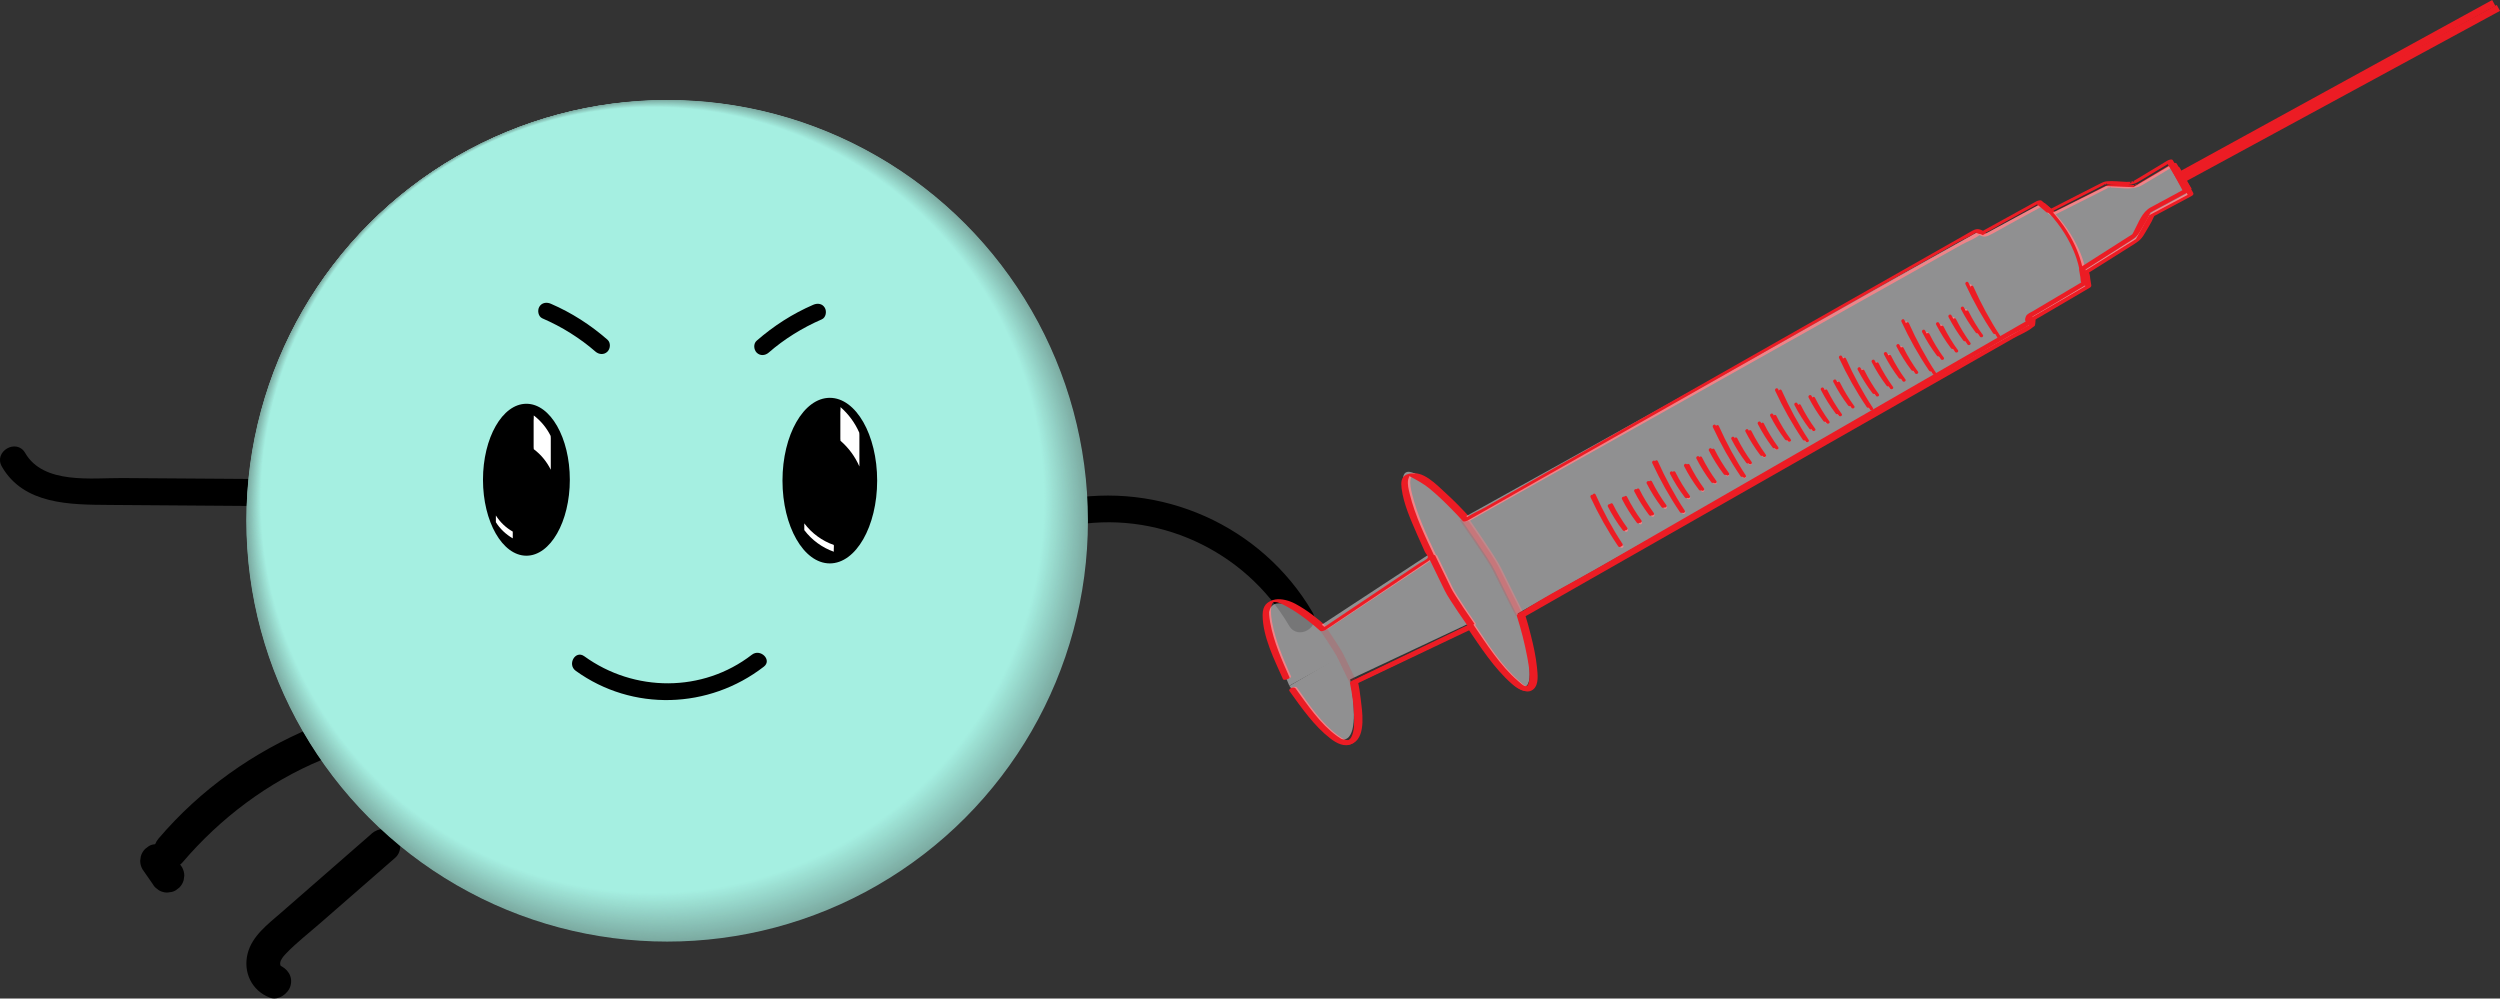 <?xml version="1.0" encoding="UTF-8"?>
<svg id="Layer_2" data-name="Layer 2" xmlns="http://www.w3.org/2000/svg" viewBox="0 0 370.2 147.86">
  <rect x="0" y="0" width="370.2" height="147.86" fill="#333333" stroke="none"/>
  <defs>
    <style>
      .cls-1 {
        fill: #ec1c24;
      }

      .cls-2 {
        fill: #fff;
      }

      .cls-3, .cls-4 {
        fill: #f1f1f2;
      }

      .cls-5 {
        fill: #90cdc2;
      }

      .cls-6 {
        fill: #90ccc0;
      }

      .cls-7 {
        fill: #7fb1a7;
      }

      .cls-8 {
        fill: #80b2a8;
      }

      .cls-9 {
        fill: #7eb0a6;
      }

      .cls-10 {
        fill: #7eafa5;
      }

      .cls-11 {
        fill: #95d5c9;
      }

      .cls-12 {
        fill: #98dacd;
      }

      .cls-13 {
        fill: #7dada4;
      }

      .cls-14 {
        fill: #97d8cc;
      }

      .cls-15 {
        fill: #97d7cb;
      }

      .cls-16 {
        fill: #96d6ca;
      }

      .cls-17 {
        fill: #7caca3;
      }

      .cls-18 {
        fill: #7caba2;
      }

      .cls-19 {
        fill: #8ac3b8;
      }

      .cls-20 {
        fill: #91cec3;
      }

      .cls-21 {
        fill: #9ee4d7;
      }

      .cls-22 {
        fill: #9fe5d8;
      }

      .cls-23 {
        fill: #9fe6d9;
      }

      .cls-24 {
        fill: #a0e7da;
      }

      .cls-25 {
        fill: #9de3d5;
      }

      .cls-26 {
        fill: #83b8ae;
      }

      .cls-27 {
        fill: #84b9af;
      }

      .cls-28 {
        fill: #89c1b6;
      }

      .cls-29 {
        fill: #89c2b7;
      }

      .cls-30 {
        fill: #9ce0d3;
      }

      .cls-31 {
        fill: #9de1d4;
      }

      .cls-32 {
        fill: #9bdfd2;
      }

      .cls-33 {
        fill: #9bded1;
      }

      .cls-34 {
        fill: #8ecabe;
      }

      .cls-35 {
        fill: #8ec9bd;
      }

      .cls-36 {
        fill: #8fcbbf;
      }

      .cls-37 {
        fill: #8cc6bb;
      }

      .cls-38 {
        fill: #8cc5ba;
      }

      .cls-39 {
        fill: #8dc7bc;
      }

      .cls-40 {
        fill: #8bc4b9;
      }

      .cls-41 {
        fill: #92d0c5;
      }

      .cls-42 {
        fill: #92cfc4;
      }

      .cls-43 {
        fill: #a3ecde;
      }

      .cls-44 {
        fill: #a5efe1;
      }

      .cls-45 {
        fill: #a4eddf;
      }

      .cls-46 {
        fill: #a4eee0;
      }

      .cls-47 {
        fill: #a2eadd;
      }

      .cls-48 {
        fill: #a2e9dc;
      }

      .cls-49 {
        fill: #93d2c6;
      }

      .cls-50 {
        fill: #81b3a9;
      }

      .cls-51 {
        fill: #81b4aa;
      }

      .cls-52 {
        fill: #9addd0;
      }

      .cls-53 {
        fill: #94d3c7;
      }

      .cls-54 {
        fill: #a1e8db;
      }

      .cls-55 {
        fill: #94d4c8;
      }

      .cls-56 {
        fill: #86bcb2;
      }

      .cls-57 {
        fill: #99dccf;
      }

      .cls-58 {
        fill: #99dbce;
      }

      .cls-59 {
        fill: #88bfb5;
      }

      .cls-60 {
        fill: #87beb4;
      }

      .cls-61 {
        fill: #87bdb3;
      }

      .cls-62 {
        fill: #85bab0;
      }

      .cls-63 {
        fill: #85bbb1;
      }

      .cls-64 {
        fill: #83b6ad;
      }

      .cls-65 {
        fill: #82b5ab;
      }

      .cls-66 {
        fill: #7baaa1;
      }

      .cls-67, .cls-68, .cls-69, .cls-70 {
        fill: none;
        stroke: #ec1c24;
        stroke-miterlimit: 10;
      }

      .cls-68, .cls-71, .cls-4 {
        opacity: .49;
      }

      .cls-69 {
        opacity: .17;
      }

      .cls-70 {
        stroke-width: .5px;
      }
    </style>
  </defs>
  <g id="Layer_12" data-name="Layer 12">
    <path d="M158.29,77.91c12.84-2.53,26.01,3.51,32.61,14.76,1.3,2.22,4.76,.21,3.45-2.02-7.55-12.87-22.52-19.48-37.13-16.6-2.52,.5-1.46,4.35,1.06,3.86h0Z"/>
    <path d="M.28,69.1c3.25,5.64,10.14,5.63,15.86,5.67,6.82,.05,13.64,.1,20.46,.15,2.57,.02,2.58-3.98,0-4-6.16-.04-12.33-.09-18.49-.13-4.51-.03-11.68,.97-14.38-3.71-1.28-2.23-4.74-.22-3.45,2.02H.28Z"/>
    <g>
      <path d="M46.31,107.69c-8.78,3.65-16.65,9.22-22.83,16.48-.87,1.03-1.01,2.53,0,3.54,.9,.9,2.66,1.03,3.54,0,5.59-6.56,12.65-11.88,20.62-15.19,1.25-.52,2.14-1.66,1.75-3.08-.32-1.18-1.82-2.27-3.08-1.75h0Z"/>
      <path d="M21.1,128.73l1.53,2.2c.16,.29,.37,.53,.64,.7,.24,.22,.52,.37,.85,.45,.33,.1,.66,.12,1,.04,.33-.02,.64-.11,.93-.3l.51-.39c.31-.31,.52-.68,.64-1.1l.09-.66c0-.45-.12-.87-.34-1.26l-1.53-2.2c-.16-.29-.37-.53-.64-.7-.24-.22-.52-.37-.85-.45-.33-.1-.66-.12-1-.04-.33,.02-.64,.11-.93,.3l-.51,.39c-.31,.31-.52,.68-.64,1.1l-.09,.66c0,.45,.12,.87,.34,1.26h0Z"/>
    </g>
    <path d="M55,123.48c-4.47,3.9-8.93,7.79-13.4,11.69-1.93,1.68-4.27,3.42-4.93,6.03-.7,2.77,.61,5.5,3.27,6.52,1.26,.49,2.74-.54,3.08-1.75,.39-1.41-.48-2.59-1.75-3.08,.15,.06,.23,.16,.34,.23,.19,.12-.14-.24-.05-.05,.1,.24-.09-.33-.1-.4,.05,.29,0,.06,.03-.08,.17-.75-.13,.22,.04-.19s-.3,.49,.17-.37c.18-.32,.39-.56,.67-.85,1.58-1.64,3.44-3.07,5.15-4.57,3.67-3.2,7.35-6.41,11.02-9.61,1.02-.89,.91-2.63,0-3.54-1.01-1.01-2.52-.89-3.54,0h0Z"/>
    <g>
      <circle class="cls-66" cx="98.79" cy="77.12" r="62.31"/>
      <circle class="cls-18" cx="98.75" cy="77.07" r="62.24"/>
      <ellipse class="cls-17" cx="98.72" cy="77.02" rx="62.16" ry="62.17"/>
      <ellipse class="cls-13" cx="98.68" cy="76.97" rx="62.09" ry="62.1"/>
      <ellipse class="cls-10" cx="98.65" cy="76.92" rx="62.02" ry="62.04"/>
      <ellipse class="cls-9" cx="98.61" cy="76.87" rx="61.95" ry="61.97"/>
      <ellipse class="cls-7" cx="98.58" cy="76.82" rx="61.88" ry="61.9"/>
      <ellipse class="cls-8" cx="98.54" cy="76.77" rx="61.81" ry="61.83"/>
      <ellipse class="cls-50" cx="98.51" cy="76.72" rx="61.74" ry="61.77"/>
      <ellipse class="cls-51" cx="98.47" cy="76.67" rx="61.67" ry="61.7"/>
      <ellipse class="cls-65" cx="98.44" cy="76.62" rx="61.6" ry="61.63"/>
      <ellipse class="cls-64" cx="98.4" cy="76.57" rx="61.53" ry="61.56"/>
      <ellipse class="cls-26" cx="98.37" cy="76.52" rx="61.46" ry="61.49"/>
      <ellipse class="cls-27" cx="98.33" cy="76.47" rx="61.39" ry="61.43"/>
      <ellipse class="cls-62" cx="98.29" cy="76.42" rx="61.32" ry="61.36"/>
      <ellipse class="cls-63" cx="98.26" cy="76.37" rx="61.25" ry="61.29"/>
      <ellipse class="cls-56" cx="98.22" cy="76.32" rx="61.18" ry="61.22"/>
      <ellipse class="cls-61" cx="98.19" cy="76.27" rx="61.11" ry="61.16"/>
      <ellipse class="cls-60" cx="98.15" cy="76.22" rx="61.03" ry="61.09"/>
      <ellipse class="cls-59" cx="98.12" cy="76.17" rx="60.96" ry="61.02"/>
      <ellipse class="cls-28" cx="98.08" cy="76.12" rx="60.89" ry="60.95"/>
      <ellipse class="cls-29" cx="98.05" cy="76.07" rx="60.82" ry="60.89"/>
      <ellipse class="cls-19" cx="98.01" cy="76.02" rx="60.75" ry="60.82"/>
      <ellipse class="cls-40" cx="97.98" cy="75.97" rx="60.68" ry="60.75"/>
      <ellipse class="cls-38" cx="97.94" cy="75.92" rx="60.61" ry="60.68"/>
      <ellipse class="cls-37" cx="97.91" cy="75.87" rx="60.54" ry="60.62"/>
      <ellipse class="cls-39" cx="97.87" cy="75.82" rx="60.47" ry="60.55"/>
      <ellipse class="cls-35" cx="97.84" cy="75.77" rx="60.4" ry="60.48"/>
      <ellipse class="cls-34" cx="97.8" cy="75.72" rx="60.33" ry="60.41"/>
      <ellipse class="cls-36" cx="97.77" cy="75.67" rx="60.26" ry="60.35"/>
      <ellipse class="cls-6" cx="97.73" cy="75.62" rx="60.19" ry="60.28"/>
      <ellipse class="cls-5" cx="97.69" cy="75.57" rx="60.12" ry="60.21"/>
      <ellipse class="cls-20" cx="97.66" cy="75.52" rx="60.05" ry="60.14"/>
      <ellipse class="cls-42" cx="97.62" cy="75.47" rx="59.98" ry="60.08"/>
      <ellipse class="cls-41" cx="97.59" cy="75.42" rx="59.9" ry="60.01"/>
      <ellipse class="cls-49" cx="97.55" cy="75.37" rx="59.83" ry="59.94"/>
      <ellipse class="cls-53" cx="97.52" cy="75.32" rx="59.76" ry="59.87"/>
      <ellipse class="cls-55" cx="97.48" cy="75.27" rx="59.69" ry="59.8"/>
      <ellipse class="cls-11" cx="97.45" cy="75.22" rx="59.62" ry="59.74"/>
      <ellipse class="cls-16" cx="97.41" cy="75.17" rx="59.55" ry="59.67"/>
      <ellipse class="cls-15" cx="97.38" cy="75.12" rx="59.48" ry="59.6"/>
      <ellipse class="cls-14" cx="97.34" cy="75.07" rx="59.41" ry="59.53"/>
      <ellipse class="cls-12" cx="97.31" cy="75.02" rx="59.34" ry="59.47"/>
      <ellipse class="cls-58" cx="97.27" cy="74.97" rx="59.27" ry="59.4"/>
      <ellipse class="cls-57" cx="97.24" cy="74.92" rx="59.2" ry="59.33"/>
      <ellipse class="cls-52" cx="97.2" cy="74.87" rx="59.13" ry="59.26"/>
      <ellipse class="cls-33" cx="97.17" cy="74.82" rx="59.06" ry="59.2"/>
      <ellipse class="cls-32" cx="97.13" cy="74.77" rx="58.99" ry="59.13"/>
      <ellipse class="cls-30" cx="97.09" cy="74.72" rx="58.92" ry="59.06"/>
      <ellipse class="cls-31" cx="97.06" cy="74.67" rx="58.85" ry="58.99"/>
      <ellipse class="cls-25" cx="97.02" cy="74.62" rx="58.77" ry="58.93"/>
      <ellipse class="cls-21" cx="96.99" cy="74.57" rx="58.7" ry="58.86"/>
      <ellipse class="cls-22" cx="96.95" cy="74.52" rx="58.63" ry="58.79"/>
      <ellipse class="cls-23" cx="96.92" cy="74.47" rx="58.56" ry="58.72"/>
      <ellipse class="cls-24" cx="96.88" cy="74.42" rx="58.49" ry="58.66"/>
      <ellipse class="cls-54" cx="96.85" cy="74.37" rx="58.42" ry="58.59"/>
      <ellipse class="cls-48" cx="96.81" cy="74.32" rx="58.35" ry="58.52"/>
      <ellipse class="cls-47" cx="96.78" cy="74.27" rx="58.28" ry="58.45"/>
      <ellipse class="cls-43" cx="96.74" cy="74.22" rx="58.21" ry="58.38"/>
      <ellipse class="cls-45" cx="96.71" cy="74.17" rx="58.14" ry="58.32"/>
      <ellipse class="cls-46" cx="96.67" cy="74.12" rx="58.07" ry="58.25"/>
      <ellipse class="cls-44" cx="96.64" cy="74.07" rx="58" ry="58.18"/>
    </g>
    <g>
      <path d="M77.95,81.78c-3.27,0-5.93-4.82-5.93-10.75s2.66-10.75,5.93-10.75,5.93,4.82,5.93,10.75-2.66,10.75-5.93,10.75Z"/>
      <path d="M77.95,60.79c2.94,0,5.43,4.69,5.43,10.25s-2.49,10.25-5.43,10.25-5.43-4.69-5.43-10.25,2.49-10.25,5.43-10.25m0-1c-3.55,0-6.43,5.04-6.43,11.25s2.88,11.25,6.43,11.25,6.43-5.04,6.43-11.25-2.88-11.25-6.43-11.25h0Z"/>
    </g>
    <g>
      <ellipse cx="122.88" cy="71.17" rx="6.51" ry="11.76"/>
      <path d="M122.88,59.91c3.26,0,6.01,5.16,6.01,11.26s-2.75,11.26-6.01,11.26-6.01-5.16-6.01-11.26,2.75-11.26,6.01-11.26m0-1c-3.87,0-7.01,5.49-7.01,12.26s3.14,12.26,7.01,12.26,7.01-5.49,7.01-12.26-3.14-12.26-7.01-12.26h0Z"/>
    </g>
    <path class="cls-2" d="M79.06,66.53c1.06,.8,1.91,1.84,2.5,3.03,0-.07,.01-.14,0-.22,0-.17,0-.34,0-.52,0-.59,0-1.18,0-1.77s0-1.18,0-1.77v-.39c0-.11,0-.23-.02-.34-.59-1.19-1.45-2.23-2.5-3.03,.02,.02-.02,.82-.02,.73,0,.59,0,1.18,0,1.77s0,1.18,0,1.77v.39c0,.11,0,.23,.02,.34h0Z"/>
    <path class="cls-2" d="M124.48,65.29c1.2,1.04,2.15,2.34,2.78,3.79,0-.07,.01-.14,0-.22,0-.17,0-.34,0-.52,0-.59,0-1.18,0-1.77s0-1.18,0-1.77v-.39c0-.11,0-.23-.02-.34-.63-1.45-1.59-2.75-2.78-3.79,.03,.02-.02,.81-.02,.73,0,.59,0,1.18,0,1.77s0,1.18,0,1.77v.39c0,.11,0,.23,.02,.34h0Z"/>
    <path class="cls-2" d="M73.43,77.33c.62,.99,1.49,1.81,2.5,2.39,0,0,0-.17,0-.15,0-.12,0-.24,0-.35s0-.24,0-.35c0-.02,0-.14,0-.15-1.02-.58-1.88-1.4-2.5-2.39,0,.01,0,.15,0,.15,0,.12,0,.24,0,.35s0,.24,0,.35c0,.03-.01,.12,0,.15h0Z"/>
    <path class="cls-2" d="M119.1,78.5c1.11,1.47,2.64,2.59,4.37,3.2-.02,0,0-.46,0-.5,0-.05,.03-.49,0-.5-1.74-.61-3.26-1.73-4.37-3.2,0,.01,0,.15,0,.15,0,.12,0,.24,0,.35s0,.24,0,.35c0,.03-.01,.12,0,.15h0Z"/>
    <path d="M85.25,99.33c8.4,6.07,19.73,5.68,27.86-.61,1.27-.98-.51-2.74-1.77-1.77-7.29,5.64-17.43,5.58-24.83,.22-1.31-.94-2.55,1.22-1.26,2.16h0Z"/>
    <path d="M80.31,47.14c1.45,.63,2.86,1.36,4.2,2.21s2.5,1.7,3.67,2.72c.51,.44,1.27,.5,1.77,0,.45-.45,.51-1.32,0-1.77-2.51-2.19-5.32-4-8.38-5.32-.62-.27-1.34-.18-1.71,.45-.31,.53-.17,1.44,.45,1.71h0Z"/>
    <path d="M120.43,45.13c-3.06,1.32-5.87,3.13-8.38,5.32-.51,.44-.45,1.31,0,1.77,.51,.51,1.26,.44,1.77,0,2.29-2,4.99-3.68,7.87-4.93,.62-.27,.76-1.18,.45-1.71-.37-.64-1.09-.72-1.71-.45h0Z"/>
    <g>
      <g>
        <path class="cls-1" d="M296.03,49.49c-1.55-2.31-2.9-4.74-4.05-7.27-.13-.29-.56-.04-.43,.25,1.15,2.53,2.5,4.96,4.05,7.27,.18,.27,.61,.02,.43-.25h0Z"/>
        <path class="cls-1" d="M286.52,54.98c-1.55-2.31-2.9-4.74-4.05-7.27-.13-.29-.56-.04-.43,.25,1.15,2.53,2.5,4.96,4.05,7.27,.18,.27,.61,.02,.43-.25h0Z"/>
        <path class="cls-1" d="M277.26,60.32c-1.55-2.31-2.9-4.74-4.05-7.27-.13-.29-.56-.04-.43,.25,1.15,2.53,2.5,4.96,4.05,7.27,.18,.27,.61,.02,.43-.25h0Z"/>
        <path class="cls-1" d="M267.78,65.12c-1.55-2.31-2.9-4.74-4.05-7.27-.13-.29-.56-.04-.43,.25,1.15,2.53,2.5,4.96,4.05,7.27,.18,.27,.61,.02,.43-.25h0Z"/>
        <path class="cls-1" d="M258.52,70.46c-1.55-2.31-2.9-4.74-4.05-7.27-.13-.29-.56-.04-.43,.25,1.15,2.53,2.5,4.96,4.05,7.27,.18,.27,.61,.02,.43-.25h0Z"/>
        <path class="cls-1" d="M249.53,75.75c-1.55-2.31-2.9-4.74-4.05-7.27-.13-.29-.56-.04-.43,.25,1.15,2.53,2.5,4.96,4.05,7.27,.18,.27,.61,.02,.43-.25h0Z"/>
        <path class="cls-1" d="M240.36,80.77c-1.55-2.31-2.9-4.74-4.05-7.27-.13-.29-.56-.04-.43,.25,1.15,2.53,2.5,4.96,4.05,7.27,.18,.27,.61,.02,.43-.25h0Z"/>
        <path class="cls-1" d="M293.45,49.37c-.82-1.1-1.54-2.26-2.16-3.48-.15-.29-.58-.03-.43,.25,.62,1.22,1.34,2.38,2.16,3.48,.08,.11,.22,.16,.34,.09,.11-.06,.17-.23,.09-.34h0Z"/>
        <path class="cls-1" d="M291.6,50.54c-.82-1.1-1.54-2.26-2.16-3.48-.15-.29-.58-.03-.43,.25,.62,1.22,1.34,2.38,2.16,3.48,.08,.11,.22,.16,.34,.09,.11-.06,.17-.23,.09-.34h0Z"/>
        <path class="cls-1" d="M289.77,51.66c-.82-1.1-1.54-2.26-2.16-3.48-.15-.29-.58-.03-.43,.25,.62,1.22,1.34,2.38,2.16,3.48,.08,.11,.22,.16,.34,.09,.11-.06,.17-.23,.09-.34h0Z"/>
        <path class="cls-1" d="M287.68,52.76c-.82-1.1-1.54-2.26-2.16-3.48-.15-.29-.58-.03-.43,.25,.62,1.22,1.34,2.38,2.16,3.48,.08,.11,.22,.16,.34,.09,.11-.06,.17-.23,.09-.34h0Z"/>
        <path class="cls-1" d="M283.88,54.87c-.82-1.1-1.54-2.26-2.16-3.48-.15-.29-.58-.03-.43,.25,.62,1.22,1.34,2.38,2.16,3.48,.08,.11,.22,.16,.34,.09,.11-.06,.17-.23,.09-.34h0Z"/>
        <path class="cls-1" d="M282.03,56.05c-.82-1.1-1.54-2.26-2.16-3.48-.15-.29-.58-.03-.43,.25,.62,1.22,1.34,2.38,2.16,3.48,.08,.11,.22,.16,.34,.09,.11-.06,.17-.23,.09-.34h0Z"/>
        <path class="cls-1" d="M280.2,57.17c-.82-1.1-1.54-2.26-2.16-3.48-.15-.29-.58-.03-.43,.25,.62,1.22,1.34,2.38,2.16,3.48,.08,.11,.22,.16,.34,.09,.11-.06,.17-.23,.09-.34h0Z"/>
        <path class="cls-1" d="M278.11,58.27c-.82-1.1-1.54-2.26-2.16-3.48-.15-.29-.58-.03-.43,.25,.62,1.22,1.34,2.38,2.16,3.48,.08,.11,.22,.16,.34,.09,.11-.06,.17-.23,.09-.34h0Z"/>
        <path class="cls-1" d="M274.5,60.07c-.82-1.1-1.54-2.26-2.16-3.48-.15-.29-.58-.03-.43,.25,.62,1.22,1.34,2.38,2.16,3.48,.08,.11,.22,.16,.34,.09,.11-.06,.17-.23,.09-.34h0Z"/>
        <path class="cls-1" d="M272.65,61.25c-.82-1.1-1.54-2.26-2.16-3.48-.15-.29-.58-.03-.43,.25,.62,1.22,1.34,2.38,2.16,3.48,.08,.11,.22,.16,.34,.09,.11-.06,.17-.23,.09-.34h0Z"/>
        <path class="cls-1" d="M270.82,62.37c-.82-1.1-1.54-2.26-2.16-3.48-.15-.29-.58-.03-.43,.25,.62,1.22,1.34,2.38,2.16,3.48,.08,.11,.22,.16,.34,.09,.11-.06,.17-.23,.09-.34h0Z"/>
        <path class="cls-1" d="M268.73,63.47c-.82-1.1-1.54-2.26-2.16-3.48-.15-.29-.58-.03-.43,.25,.62,1.22,1.34,2.38,2.16,3.48,.08,.11,.22,.16,.34,.09,.11-.06,.17-.23,.09-.34h0Z"/>
        <path class="cls-1" d="M265.13,65.08c-.82-1.1-1.54-2.26-2.16-3.48-.15-.29-.58-.03-.43,.25,.62,1.22,1.34,2.38,2.16,3.48,.08,.11,.22,.16,.34,.09,.11-.06,.17-.23,.09-.34h0Z"/>
        <path class="cls-1" d="M263.29,66.25c-.82-1.1-1.54-2.26-2.16-3.48-.15-.29-.58-.03-.43,.25,.62,1.22,1.34,2.38,2.16,3.48,.08,.11,.22,.16,.34,.09,.11-.06,.17-.23,.09-.34h0Z"/>
        <path class="cls-1" d="M261.46,67.37c-.82-1.1-1.54-2.26-2.16-3.48-.15-.29-.58-.03-.43,.25,.62,1.22,1.34,2.38,2.16,3.48,.08,.11,.22,.16,.34,.09,.11-.06,.17-.23,.09-.34h0Z"/>
        <path class="cls-1" d="M259.37,68.48c-.82-1.1-1.54-2.26-2.16-3.48-.15-.29-.58-.03-.43,.25,.62,1.22,1.34,2.38,2.16,3.48,.08,.11,.22,.16,.34,.09,.11-.06,.17-.23,.09-.34h0Z"/>
        <path class="cls-1" d="M256.02,70.17c-.82-1.1-1.54-2.26-2.16-3.48-.15-.29-.58-.03-.43,.25,.62,1.22,1.34,2.38,2.16,3.48,.08,.11,.22,.16,.34,.09,.11-.06,.17-.23,.09-.34h0Z"/>
        <path class="cls-1" d="M254.18,71.34c-.82-1.1-1.54-2.26-2.16-3.48-.15-.29-.58-.03-.43,.25,.62,1.22,1.34,2.38,2.16,3.48,.08,.11,.22,.16,.34,.09,.11-.06,.17-.23,.09-.34h0Z"/>
        <path class="cls-1" d="M252.35,72.46c-.82-1.1-1.54-2.26-2.16-3.48-.15-.29-.58-.03-.43,.25,.62,1.22,1.34,2.38,2.16,3.48,.08,.11,.22,.16,.34,.09,.11-.06,.17-.23,.09-.34h0Z"/>
        <path class="cls-1" d="M250.26,73.56c-.82-1.1-1.54-2.26-2.16-3.48-.15-.29-.58-.03-.43,.25,.62,1.22,1.34,2.38,2.16,3.48,.08,.11,.22,.16,.34,.09,.11-.06,.17-.23,.09-.34h0Z"/>
        <path class="cls-1" d="M246.8,74.99c-.82-1.1-1.54-2.26-2.16-3.48-.15-.29-.58-.03-.43,.25,.62,1.22,1.34,2.38,2.16,3.48,.08,.11,.22,.16,.34,.09,.11-.06,.17-.23,.09-.34h0Z"/>
        <path class="cls-1" d="M244.95,76.16c-.82-1.1-1.54-2.26-2.16-3.48-.15-.29-.58-.03-.43,.25,.62,1.22,1.34,2.38,2.16,3.48,.08,.11,.22,.16,.34,.09,.11-.06,.17-.23,.09-.34h0Z"/>
        <path class="cls-1" d="M243.12,77.28c-.82-1.1-1.54-2.26-2.16-3.48-.15-.29-.58-.03-.43,.25,.62,1.22,1.34,2.38,2.16,3.48,.08,.11,.22,.16,.34,.09,.11-.06,.17-.23,.09-.34h0Z"/>
        <path class="cls-1" d="M241.03,78.38c-.82-1.1-1.54-2.26-2.16-3.48-.15-.29-.58-.03-.43,.25,.62,1.22,1.34,2.38,2.16,3.48,.08,.11,.22,.16,.34,.09,.11-.06,.17-.23,.09-.34h0Z"/>
        <g>
          <line class="cls-67" x1="323.33" y1="26.48" x2="369.96" y2="1.17"/>
          <path class="cls-1" d="M324.48,27.84l-2.16-3.62c-.14-.23-.7,.01-.85,.11-1.65,.98-3.29,1.97-4.94,2.95-.14,.08-.32,.16-.44,.26-.41,.35,.2-.61,.5-.09-.06-.1-1.06-.04-1.17-.04-.93-.03-1.9-.17-2.83-.1-.45,.03-.78,.22-1.18,.42l-2.89,1.46c-1.6,.8-3.19,1.61-4.79,2.41l.74-.09-1.62-1.38c-.16-.13-.59,.02-.74,.09-2.79,1.52-5.59,3.04-8.38,4.57l.74-.09c-.67-.33-1.04-.57-1.72-.25-.37,.17-.71,.4-1.07,.6l-4.96,2.79c-5.95,3.34-11.91,6.69-17.86,10.03-7.43,4.17-14.86,8.34-22.29,12.52-6.56,3.68-13.12,7.36-19.67,11.04l-6.56,3.68c-.93,.52-2.3,1-3.09,1.74-.04,.03-.1,.05-.14,.08l.74-.09c-1.22-1.37-2.51-2.68-3.86-3.91-1.21-1.1-3.43-3.47-5.3-2.7-.88,.36-.88,1.24-.78,2.07,.29,2.34,1.34,4.66,2.26,6.81,.36,.85,.74,1.69,1.12,2.53,.18,.4,.56,.68,.45,.93-.13,.29-1.01,.67-1.26,.84l-4.99,3.31c-3.22,2.14-6.45,4.28-9.67,6.41l.83-.15c-1.46-1.34-3.08-2.63-4.84-3.57s-4.55-1.27-4.56,1.5c-.02,3.23,1.71,6.66,2.97,9.54,.11,.24,1.05-.07,.97-.26-1.14-2.6-2.33-5.31-2.83-8.12-.12-.67-.42-2.7,.36-3.01s2.14,.64,2.73,.99c.98,.58,1.91,1.27,2.8,1.99,.51,.41,1.01,.83,1.49,1.27,.17,.16,.67-.04,.83-.15,5.35-3.55,10.7-7.09,16.05-10.64,.03-.02,.14-.1,.11-.15-1.38-2.97-2.85-6.03-3.63-9.23-.16-.66-.37-1.47-.23-2.16,.04-.17,.12-.31,.17-.47,.02-.08-.18-.14,.09,0,1.05,.59,2.02,1.08,2.97,1.87,1.11,.93,2.14,1.93,3.15,2.97,.58,.59,1.15,1.2,1.7,1.82,.13,.14,.62-.03,.74-.09,2.52-1.41,5.03-2.83,7.55-4.24,6.01-3.37,12.02-6.75,18.03-10.12,7.31-4.1,14.61-8.2,21.92-12.3,6.32-3.55,12.64-7.1,18.96-10.64l6.25-3.51c.89-.5,2.21-.96,2.96-1.66,.03-.03,.09-.05,.13-.07l-.74,.09c.69,.34,1.01,.58,1.73,.25,.91-.42,1.78-.97,2.66-1.45,1.86-1.01,3.72-2.03,5.58-3.04l-.74,.09,1.62,1.38c.16,.14,.59-.02,.74-.09,1.6-.8,3.19-1.61,4.79-2.41l2.89-1.46s.56-.23,.56-.28c-.02,.42-.92,.02-.31,.14,.19,.04,.41,.01,.6,.02,1.52,.06,3.04,.41,4.38-.39,1.67-1,3.33-1.99,5-2.99l-.85,.11,2.16,3.62c.15,.25,1.05-.11,.97-.26h0Z"/>
          <path class="cls-1" d="M321.89,25.24c.66,1.24,1.32,2.48,1.99,3.72l.24-.47-5.07,2.71c-1.34,.72-1.82,2.27-2.54,3.57-.08,.14-.15,.32-.25,.45-.12,.17,.21-.19,.04-.05s-.4,.25-.59,.37l-2.62,1.65c-1.51,.95-3.02,1.9-4.54,2.86-.11,.07-.19,.19-.17,.33l.2,1.17c.03,.17,0,.59,.12,.72,.19,.21,.13-.08,.14-.08-.58,.34-1.16,.68-1.73,1.02l-5.59,3.28c-.34,.2-.83,.37-1.02,.74-.16,.31-.25,1.07,.2,.64-.02,.02-.06,.03-.08,.04-.37,.22-.75,.43-1.12,.64-5,2.85-10,5.7-15,8.55-8.09,4.61-16.18,9.22-24.27,13.83s-15.39,8.77-23.09,13.15c-3.91,2.23-8.02,4.27-11.79,6.72-.05,.04-.11,.07-.17,.1-.13,.07-.33,.21-.28,.39,.61,1.96,1.13,3.97,1.49,6,.21,1.19,.49,2.54,.25,3.75s-.98,.43-1.69-.2c-2.61-2.29-4.58-5.45-6.5-8.29-.13-.19-.49-.13-.65-.05-5.8,2.76-11.59,5.51-17.39,8.27-.15,.07-.31,.21-.28,.39,.33,1.59,.54,3.24,.57,4.87,.02,.97,.05,2.2-.43,3.09-.52,.95-1.46,.27-2.13-.22-2.47-1.81-4.33-4.6-6.07-7.06-.23-.33-1.16,.03-.89,.41,1.76,2.48,3.62,5.19,6.06,7.07,.89,.68,2.12,1.36,3.21,.7,1.87-1.13,1.25-4.8,1.04-6.57-.1-.85-.23-1.71-.4-2.55l-.28,.39c5.8-2.76,11.59-5.51,17.39-8.27l-.65-.05c1.94,2.87,3.93,6.03,6.56,8.35,.76,.67,2.05,1.6,3.01,.7,.78-.74,.57-2.23,.48-3.17-.16-1.63-.52-3.24-.92-4.82-.25-1-.52-2-.83-2.98l-.28,.39c3.13-1.78,6.25-3.56,9.38-5.35,7.23-4.12,14.46-8.24,21.68-12.35,8.1-4.61,16.2-9.23,24.3-13.84,5.74-3.27,11.48-6.54,17.22-9.81,.92-.52,2.11-.98,2.92-1.67,.07-.06,.16-.08,.21-.15,.09-.12,.06-.19,.1-.33,.03-.09,.09-.85-.02-.63-.09,.18,.13-.05,.29-.13,.34-.18,.66-.39,.99-.58l5.58-3.27,1.29-.76c.11-.07,.19-.2,.17-.33l-.15-.93c-.04-.25-.05-.55-.13-.79-.14-.42,.09-.26-.22-.06,.4-.26,.81-.51,1.21-.76l5.05-3.18c.97-.61,1.57-.91,2.12-1.9,.44-.8,1.02-1.62,1.36-2.47,.04-.09,.1-.18,.15-.26,.03-.06-.36,.26-.13,.13,.25-.14,.5-.27,.75-.4l4.84-2.59c.18-.1,.35-.25,.24-.47-.66-1.24-1.32-2.48-1.99-3.72-.19-.35-1.11-.01-.89,.41h0Z"/>
          <path class="cls-67" d="M218.18,92.7s-2.96-4.27-3.5-5.42-2.35-4.88-2.35-4.88"/>
          <path class="cls-68" d="M216.91,76.82s4.13,5.87,4.91,7.48,3.37,6.79,3.37,6.79"/>
          <path class="cls-70" d="M308.64,40.23s-.6-4.24-4.63-8.55"/>
        </g>
      </g>
      <g class="cls-71">
        <line class="cls-3" x1="322.97" y1="26.57" x2="369.71" y2="1.47"/>
        <path class="cls-3" d="M323.62,28.06l-2.15-3.63-5.55,3.29-4.04-.17-8.27,4.13-1.61-1.39-8.4,4.53-.85-.42-75.98,42.22s-16.2-18.37-5.19,5.48l-16.1,10.57s-13.54-11.76-4.56,8.87"/>
        <path class="cls-3" d="M321.98,25.12l1.97,3.73-5.7,3.02-1.97,3.53-7.84,4.89,.34,2.1-8.25,4.8-.08,.94-75.71,42.71s7.19,23.42-7.38,1.56l-17.43,8.2s3.91,19.4-8.99,.97"/>
        <path class="cls-3" d="M217.53,92.34s-2.95-4.28-3.48-5.44-2.33-4.89-2.33-4.89"/>
        <path class="cls-4" d="M216.32,76.45s4.1,5.89,4.88,7.5,3.34,6.8,3.34,6.8"/>
        <path class="cls-3" d="M308.21,40.25s-.58-4.24-4.6-8.57"/>
      </g>
      <g>
        <path class="cls-1" d="M296.2,49.74c-1.53-2.32-2.85-4.77-3.99-7.31-.13-.29-.56-.04-.43,.25,1.13,2.54,2.46,4.98,3.99,7.31,.18,.27,.61,.02,.43-.25h0Z"/>
        <path class="cls-1" d="M286.65,55.15c-1.53-2.32-2.85-4.77-3.99-7.31-.13-.29-.56-.04-.43,.25,1.13,2.54,2.46,4.98,3.99,7.31,.18,.27,.61,.02,.43-.25h0Z"/>
        <path class="cls-1" d="M277.34,60.4c-1.53-2.32-2.85-4.77-3.99-7.31-.13-.29-.56-.04-.43,.25,1.13,2.54,2.46,4.98,3.99,7.31,.18,.27,.61,.02,.43-.25h0Z"/>
        <path class="cls-1" d="M267.82,65.12c-1.53-2.32-2.85-4.77-3.99-7.31-.13-.29-.56-.04-.43,.25,1.13,2.54,2.46,4.98,3.99,7.31,.18,.27,.61,.02,.43-.25h0Z"/>
        <path class="cls-1" d="M258.51,70.38c-1.53-2.32-2.85-4.77-3.99-7.31-.13-.29-.56-.04-.43,.25,1.13,2.54,2.46,4.98,3.99,7.31,.18,.27,.61,.02,.43-.25h0Z"/>
        <path class="cls-1" d="M249.47,75.59c-1.53-2.32-2.85-4.77-3.99-7.31-.13-.29-.56-.04-.43,.25,1.13,2.54,2.46,4.98,3.99,7.31,.18,.27,.61,.02,.43-.25h0Z"/>
        <path class="cls-1" d="M240.26,80.53c-1.53-2.32-2.85-4.77-3.99-7.31-.13-.29-.56-.04-.43,.25,1.13,2.54,2.46,4.98,3.99,7.31,.18,.27,.61,.02,.43-.25h0Z"/>
        <path class="cls-1" d="M293.62,49.59c-.81-1.11-1.52-2.28-2.13-3.5-.14-.29-.58-.03-.43,.25,.61,1.22,1.32,2.4,2.13,3.5,.19,.26,.62,0,.43-.25h0Z"/>
        <path class="cls-1" d="M291.77,50.75c-.81-1.11-1.52-2.28-2.13-3.5-.14-.29-.58-.03-.43,.25,.61,1.22,1.32,2.4,2.13,3.5,.19,.26,.62,0,.43-.25h0Z"/>
        <path class="cls-1" d="M289.93,51.85c-.81-1.11-1.52-2.28-2.13-3.5-.14-.29-.58-.03-.43,.25,.61,1.22,1.32,2.4,2.13,3.5,.19,.26,.62,0,.43-.25h0Z"/>
        <path class="cls-1" d="M287.83,52.94c-.81-1.11-1.52-2.28-2.13-3.5-.14-.29-.58-.03-.43,.25,.61,1.22,1.32,2.4,2.13,3.5,.19,.26,.62,0,.43-.25h0Z"/>
        <path class="cls-1" d="M284.01,55.02c-.81-1.11-1.52-2.28-2.13-3.5-.14-.29-.58-.03-.43,.25,.61,1.22,1.32,2.4,2.13,3.5,.19,.26,.62,0,.43-.25h0Z"/>
        <path class="cls-1" d="M282.15,56.17c-.81-1.11-1.52-2.28-2.13-3.5-.14-.29-.58-.03-.43,.25,.61,1.22,1.32,2.4,2.13,3.5,.19,.26,.62,0,.43-.25h0Z"/>
        <path class="cls-1" d="M280.31,57.28c-.81-1.11-1.52-2.28-2.13-3.5-.14-.29-.58-.03-.43,.25,.61,1.22,1.32,2.4,2.13,3.5,.19,.26,.62,0,.43-.25h0Z"/>
        <path class="cls-1" d="M278.21,58.36c-.81-1.11-1.52-2.28-2.13-3.5-.14-.29-.58-.03-.43,.25,.61,1.22,1.32,2.4,2.13,3.5,.19,.26,.62,0,.43-.25h0Z"/>
        <path class="cls-1" d="M274.58,60.13c-.81-1.11-1.52-2.28-2.13-3.5-.14-.29-.58-.03-.43,.25,.61,1.22,1.32,2.4,2.13,3.5,.19,.26,.62,0,.43-.25h0Z"/>
        <path class="cls-1" d="M272.72,61.29c-.81-1.11-1.52-2.28-2.13-3.5-.14-.29-.58-.03-.43,.25,.61,1.22,1.32,2.4,2.13,3.5,.19,.26,.62,0,.43-.25h0Z"/>
        <path class="cls-1" d="M270.89,62.39c-.81-1.11-1.52-2.28-2.13-3.5-.14-.29-.58-.03-.43,.25,.61,1.22,1.32,2.4,2.13,3.5,.19,.26,.62,0,.43-.25h0Z"/>
        <path class="cls-1" d="M268.79,63.48c-.81-1.11-1.52-2.28-2.13-3.5-.14-.29-.58-.03-.43,.25,.61,1.22,1.32,2.4,2.13,3.5,.19,.26,.62,0,.43-.25h0Z"/>
        <path class="cls-1" d="M265.17,65.06c-.81-1.11-1.52-2.28-2.13-3.5-.14-.29-.58-.03-.43,.25,.61,1.22,1.32,2.4,2.13,3.5,.19,.26,.62,0,.43-.25h0Z"/>
        <path class="cls-1" d="M263.32,66.21c-.81-1.11-1.52-2.28-2.13-3.5-.14-.29-.58-.03-.43,.25,.61,1.22,1.32,2.4,2.13,3.5,.19,.26,.62,0,.43-.25h0Z"/>
        <path class="cls-1" d="M261.48,67.32c-.81-1.11-1.52-2.28-2.13-3.5-.14-.29-.58-.03-.43,.25,.61,1.22,1.32,2.4,2.13,3.5,.19,.26,.62,0,.43-.25h0Z"/>
        <path class="cls-1" d="M259.38,68.4c-.81-1.11-1.52-2.28-2.13-3.5-.14-.29-.58-.03-.43,.25,.61,1.22,1.32,2.4,2.13,3.5,.19,.26,.62,0,.43-.25h0Z"/>
        <path class="cls-1" d="M256.02,70.06c-.81-1.11-1.52-2.28-2.13-3.5-.14-.29-.58-.03-.43,.25,.61,1.22,1.32,2.4,2.13,3.5,.19,.26,.62,0,.43-.25h0Z"/>
        <path class="cls-1" d="M254.16,71.22c-.81-1.11-1.52-2.28-2.13-3.5-.14-.29-.58-.03-.43,.25,.61,1.22,1.32,2.4,2.13,3.5,.19,.26,.62,0,.43-.25h0Z"/>
        <path class="cls-1" d="M252.32,72.32c-.81-1.11-1.52-2.28-2.13-3.5-.14-.29-.58-.03-.43,.25,.61,1.22,1.32,2.4,2.13,3.5,.19,.26,.62,0,.43-.25h0Z"/>
        <path class="cls-1" d="M250.22,73.41c-.81-1.11-1.52-2.28-2.13-3.5-.14-.29-.58-.03-.43,.25,.61,1.22,1.32,2.4,2.13,3.5,.19,.26,.62,0,.43-.25h0Z"/>
        <path class="cls-1" d="M246.75,74.8c-.81-1.11-1.52-2.28-2.13-3.5-.14-.29-.58-.03-.43,.25,.61,1.22,1.32,2.4,2.13,3.5,.19,.26,.62,0,.43-.25h0Z"/>
        <path class="cls-1" d="M244.89,75.96c-.81-1.11-1.52-2.28-2.13-3.5-.14-.29-.58-.03-.43,.25,.61,1.22,1.32,2.4,2.13,3.5,.19,.26,.62,0,.43-.25h0Z"/>
        <path class="cls-1" d="M243.06,77.06c-.81-1.11-1.52-2.28-2.13-3.5-.14-.29-.58-.03-.43,.25,.61,1.22,1.32,2.4,2.13,3.5,.19,.26,.62,0,.43-.25h0Z"/>
        <path class="cls-1" d="M240.96,78.15c-.81-1.11-1.52-2.28-2.13-3.5-.14-.29-.58-.03-.43,.25,.61,1.22,1.32,2.4,2.13,3.5,.19,.26,.62,0,.43-.25h0Z"/>
      </g>
      <g>
        <path class="cls-1" d="M295.57,49.1c-1.56-2.3-2.92-4.73-4.09-7.25-.13-.29-.57-.04-.43,.25,1.17,2.52,2.53,4.95,4.09,7.25,.18,.27,.61,.02,.43-.25h0Z"/>
        <path class="cls-1" d="M286.09,54.64c-1.56-2.3-2.92-4.73-4.09-7.25-.13-.29-.57-.04-.43,.25,1.17,2.52,2.53,4.95,4.09,7.25,.18,.27,.61,.02,.43-.25h0Z"/>
        <path class="cls-1" d="M276.85,60.02c-1.56-2.3-2.92-4.73-4.09-7.25-.13-.29-.57-.04-.43,.25,1.17,2.52,2.53,4.95,4.09,7.25,.18,.27,.61,.02,.43-.25h0Z"/>
        <path class="cls-1" d="M267.39,64.87c-1.56-2.3-2.92-4.73-4.09-7.25-.13-.29-.57-.04-.43,.25,1.17,2.52,2.53,4.95,4.09,7.25,.18,.27,.61,.02,.43-.25h0Z"/>
        <path class="cls-1" d="M258.16,70.25c-1.56-2.3-2.92-4.73-4.09-7.25-.13-.29-.57-.04-.43,.25,1.17,2.52,2.53,4.95,4.09,7.25,.18,.27,.61,.02,.43-.25h0Z"/>
        <path class="cls-1" d="M249.19,75.58c-1.56-2.3-2.92-4.73-4.09-7.25-.13-.29-.57-.04-.43,.25,1.17,2.52,2.53,4.95,4.09,7.25,.18,.27,.61,.02,.43-.25h0Z"/>
        <path class="cls-1" d="M240.05,80.64c-1.56-2.3-2.92-4.73-4.09-7.25-.13-.29-.57-.04-.43,.25,1.17,2.52,2.53,4.95,4.09,7.25,.18,.27,.61,.02,.43-.25h0Z"/>
        <path class="cls-1" d="M292.99,48.99c-.82-1.09-1.55-2.26-2.18-3.47-.15-.29-.58-.03-.43,.25,.63,1.22,1.35,2.38,2.18,3.47,.08,.11,.22,.16,.34,.09,.11-.06,.17-.23,.09-.34h0Z"/>
        <path class="cls-1" d="M291.15,50.17c-.82-1.09-1.55-2.26-2.18-3.47-.15-.29-.58-.03-.43,.25,.63,1.22,1.35,2.38,2.18,3.47,.08,.11,.22,.16,.34,.09,.11-.06,.17-.23,.09-.34h0Z"/>
        <path class="cls-1" d="M289.32,51.3c-.82-1.09-1.55-2.26-2.18-3.47-.15-.29-.58-.03-.43,.25,.63,1.22,1.35,2.38,2.18,3.47,.08,.11,.22,.16,.34,.09,.11-.06,.17-.23,.09-.34h0Z"/>
        <path class="cls-1" d="M287.24,52.41c-.82-1.09-1.55-2.26-2.18-3.47-.15-.29-.58-.03-.43,.25,.63,1.22,1.35,2.38,2.18,3.47,.08,.11,.22,.16,.34,.09,.11-.06,.17-.23,.09-.34h0Z"/>
        <path class="cls-1" d="M283.45,54.54c-.82-1.09-1.55-2.26-2.18-3.47-.15-.29-.58-.03-.43,.25,.63,1.22,1.35,2.38,2.18,3.47,.08,.11,.22,.16,.34,.09,.11-.06,.17-.23,.09-.34h0Z"/>
        <path class="cls-1" d="M281.6,55.72c-.82-1.09-1.55-2.26-2.18-3.47-.15-.29-.58-.03-.43,.25,.63,1.22,1.35,2.38,2.18,3.47,.08,.11,.22,.16,.34,.09,.11-.06,.17-.23,.09-.34h0Z"/>
        <path class="cls-1" d="M279.78,56.85c-.82-1.09-1.55-2.26-2.18-3.47-.15-.29-.58-.03-.43,.25,.63,1.22,1.35,2.38,2.18,3.47,.08,.11,.22,.16,.34,.09,.11-.06,.17-.23,.09-.34h0Z"/>
        <path class="cls-1" d="M277.7,57.97c-.82-1.09-1.55-2.26-2.18-3.47-.15-.29-.58-.03-.43,.25,.63,1.22,1.35,2.38,2.18,3.47,.08,.11,.22,.16,.34,.09,.11-.06,.17-.23,.09-.34h0Z"/>
        <path class="cls-1" d="M274.09,59.78c-.82-1.09-1.55-2.26-2.18-3.47-.15-.29-.58-.03-.43,.25,.63,1.22,1.35,2.38,2.18,3.47,.08,.11,.22,.16,.34,.09,.11-.06,.17-.23,.09-.34h0Z"/>
        <path class="cls-1" d="M272.25,60.97c-.82-1.09-1.55-2.26-2.18-3.47-.15-.29-.58-.03-.43,.25,.63,1.22,1.35,2.38,2.18,3.47,.08,.11,.22,.16,.34,.09,.11-.06,.17-.23,.09-.34h0Z"/>
        <path class="cls-1" d="M270.43,62.09c-.82-1.09-1.55-2.26-2.18-3.47-.15-.29-.58-.03-.43,.25,.63,1.22,1.35,2.38,2.18,3.47,.08,.11,.22,.16,.34,.09,.11-.06,.17-.23,.09-.34h0Z"/>
        <path class="cls-1" d="M268.34,63.21c-.82-1.09-1.55-2.26-2.18-3.47-.15-.29-.58-.03-.43,.25,.63,1.22,1.35,2.38,2.18,3.47,.08,.11,.22,.16,.34,.09,.11-.06,.17-.23,.09-.34h0Z"/>
        <path class="cls-1" d="M264.75,64.83c-.82-1.09-1.55-2.26-2.18-3.47-.15-.29-.58-.03-.43,.25,.63,1.22,1.35,2.38,2.18,3.47,.08,.11,.22,.16,.34,.09,.11-.06,.17-.23,.09-.34h0Z"/>
        <path class="cls-1" d="M262.91,66.01c-.82-1.09-1.55-2.26-2.18-3.47-.15-.29-.58-.03-.43,.25,.63,1.22,1.35,2.38,2.18,3.47,.08,.11,.22,.16,.34,.09,.11-.06,.17-.23,.09-.34h0Z"/>
        <path class="cls-1" d="M261.08,67.14c-.82-1.09-1.55-2.26-2.18-3.47-.15-.29-.58-.03-.43,.25,.63,1.22,1.35,2.38,2.18,3.47,.08,.11,.22,.16,.34,.09,.11-.06,.17-.23,.09-.34h0Z"/>
        <path class="cls-1" d="M259,68.26c-.82-1.09-1.55-2.26-2.18-3.47-.15-.29-.58-.03-.43,.25,.63,1.22,1.35,2.38,2.18,3.47,.08,.11,.22,.16,.34,.09,.11-.06,.17-.23,.09-.34h0Z"/>
        <path class="cls-1" d="M255.67,69.96c-.82-1.09-1.55-2.26-2.18-3.47-.15-.29-.58-.03-.43,.25,.63,1.22,1.35,2.38,2.18,3.47,.08,.11,.22,.16,.34,.09,.11-.06,.17-.23,.09-.34h0Z"/>
        <path class="cls-1" d="M253.82,71.14c-.82-1.09-1.55-2.26-2.18-3.47-.15-.29-.58-.03-.43,.25,.63,1.22,1.35,2.38,2.18,3.47,.08,.11,.22,.16,.34,.09,.11-.06,.17-.23,.09-.34h0Z"/>
        <path class="cls-1" d="M252,72.27c-.82-1.09-1.55-2.26-2.18-3.47-.15-.29-.58-.03-.43,.25,.63,1.22,1.35,2.38,2.18,3.47,.08,.11,.22,.16,.34,.09,.11-.06,.17-.23,.09-.34h0Z"/>
        <path class="cls-1" d="M249.91,73.39c-.82-1.09-1.55-2.26-2.18-3.47-.15-.29-.58-.03-.43,.25,.63,1.22,1.35,2.38,2.18,3.47,.08,.11,.22,.16,.34,.09,.11-.06,.17-.23,.09-.34h0Z"/>
        <path class="cls-1" d="M246.46,74.83c-.82-1.09-1.55-2.26-2.18-3.47-.15-.29-.58-.03-.43,.25,.63,1.22,1.35,2.38,2.18,3.47,.08,.11,.22,.16,.34,.09,.11-.06,.17-.23,.09-.34h0Z"/>
        <path class="cls-1" d="M244.62,76.01c-.82-1.09-1.55-2.26-2.18-3.47-.15-.29-.58-.03-.43,.25,.63,1.22,1.35,2.38,2.18,3.47,.08,.11,.22,.16,.34,.09,.11-.06,.17-.23,.09-.34h0Z"/>
        <path class="cls-1" d="M242.8,77.14c-.82-1.09-1.55-2.26-2.18-3.47-.15-.29-.58-.03-.43,.25,.63,1.22,1.35,2.38,2.18,3.47,.08,.11,.22,.16,.34,.09,.11-.06,.17-.23,.09-.34h0Z"/>
        <path class="cls-1" d="M240.71,78.25c-.82-1.09-1.55-2.26-2.18-3.47-.15-.29-.58-.03-.43,.25,.63,1.22,1.35,2.38,2.18,3.47,.08,.11,.22,.16,.34,.09,.11-.06,.17-.23,.09-.34h0Z"/>
        <g>
          <line class="cls-67" x1="322.77" y1="25.96" x2="369.28" y2=".44"/>
          <path class="cls-1" d="M323.92,27.32c-.73-1.2-1.45-2.4-2.18-3.61-.14-.23-.7,.01-.85,.11-1.64,.99-3.28,1.98-4.92,2.97-.14,.08-.32,.16-.44,.27-.4,.35,.19-.61,.5-.09-.06-.1-1.06-.03-1.17-.04-.93-.03-1.9-.16-2.83-.09-.46,.03-.78,.22-1.18,.42l-2.89,1.47c-1.59,.81-3.18,1.62-4.77,2.44l.74-.09-1.62-1.37c-.16-.13-.59,.02-.74,.09-2.79,1.54-5.58,3.07-8.36,4.61l.74-.09c-.72-.35-1.07-.57-1.79-.2-.36,.18-.71,.4-1.06,.6l-4.86,2.76-17.74,10.07-22.44,12.74-19.62,11.14-6.49,3.69c-.98,.56-2.27,1.04-3.13,1.78-.04,.03-.09,.05-.14,.08l.83-.15c-1.22-1.36-2.52-2.67-3.88-3.89-1.21-1.09-3.44-3.45-5.31-2.68-.88,.36-.87,1.24-.77,2.07,.3,2.34,1.36,4.65,2.29,6.8,.37,.85,.74,1.69,1.13,2.53,.18,.4,.57,.67,.45,.93-.13,.29-1,.67-1.26,.84l-4.97,3.33c-3.21,2.15-6.43,4.31-9.64,6.46l.83-.15c-1.47-1.34-3.09-2.62-4.85-3.54s-4.56-1.25-4.56,1.52c0,3.23,1.75,6.65,3.02,9.53,.11,.24,1.05-.07,.97-.26-1.15-2.59-2.35-5.3-2.86-8.1-.12-.68-.5-2.64,.4-3.02,.65-.28,2.1,.65,2.68,.98,.99,.58,1.91,1.26,2.81,1.97,.51,.41,1.02,.82,1.5,1.26,.18,.16,.67-.04,.83-.15,5.33-3.57,10.67-7.14,16-10.72,.03-.02,.14-.1,.11-.15-1.4-2.96-2.88-6.02-3.67-9.22-.16-.66-.38-1.47-.24-2.16,.04-.17,.12-.31,.17-.47,.02-.08-.18-.14,.09,0,1.06,.58,2.02,1.07,2.97,1.86,1.11,.92,2.15,1.92,3.16,2.95,.58,.59,1.16,1.19,1.71,1.81,.16,.18,.68-.06,.83-.15,2.51-1.42,5.02-2.85,7.53-4.27,5.99-3.4,11.99-6.8,17.98-10.2,7.29-4.14,14.57-8.27,21.86-12.41,6.3-3.58,12.61-7.15,18.91-10.73l6.23-3.54c.92-.52,2.15-.98,2.96-1.68,.03-.03,.09-.05,.13-.07l-.83,.15c.69,.34,1.02,.57,1.73,.24,.91-.42,1.78-.98,2.65-1.46,1.85-1.02,3.71-2.04,5.56-3.06l-.74,.09,1.62,1.37c.16,.13,.59-.02,.74-.09,1.59-.81,3.18-1.62,4.77-2.44l2.89-1.47s.56-.23,.56-.29c-.02,.41-.92,.02-.31,.14,.19,.03,.4,.01,.6,.02,1.52,.05,3.05,.4,4.38-.4,1.66-1,3.32-2.01,4.99-3.01l-.85,.11c.73,1.2,1.45,2.4,2.18,3.61,.15,.25,1.05-.11,.97-.26h0Z"/>
          <path class="cls-1" d="M321.32,24.72c.67,1.24,1.33,2.47,2,3.71l.24-.47c-1.69,.91-3.37,1.82-5.06,2.73-1.34,.72-1.81,2.27-2.52,3.58-.08,.14-.15,.32-.25,.45-.12,.17,.21-.19,.04-.05s-.4,.26-.59,.38l-2.62,1.67-4.52,2.88c-.11,.07-.19,.19-.17,.33l.2,1.17c.03,.17,.01,.59,.12,.72,.19,.21,.13-.08,.14-.08-.58,.34-1.15,.68-1.73,1.03l-5.58,3.31c-.34,.2-.83,.38-1.01,.74-.16,.31-.25,1.08,.2,.64-.02,.02-.06,.03-.08,.05-.37,.22-.74,.43-1.12,.64-4.99,2.87-9.97,5.75-14.96,8.62-8.07,4.65-16.14,9.29-24.2,13.94s-15.35,8.84-23.02,13.26c-3.9,2.24-8,4.31-11.76,6.77-.05,.04-.11,.07-.17,.1-.13,.07-.33,.21-.28,.39,.62,1.96,1.14,3.97,1.52,5.99,.22,1.19,.5,2.54,.27,3.75s-.92,.48-1.63-.14c-2.65-2.26-4.65-5.47-6.59-8.31-.13-.19-.48-.13-.65-.05-5.78,2.78-11.57,5.57-17.35,8.35-.14,.07-.31,.21-.28,.39,.34,1.6,.56,3.25,.6,4.89,.02,.97,.06,2.18-.42,3.07-.5,.94-1.41,.31-2.09-.17-2.5-1.79-4.38-4.61-6.15-7.06-.24-.33-1.16,.03-.89,.41,1.77,2.46,3.63,5.15,6.06,7.02,.88,.67,2.09,1.35,3.18,.75,1.95-1.08,1.29-4.87,1.07-6.64-.1-.84-.23-1.68-.41-2.52l-.28,.39c5.78-2.78,11.57-5.57,17.35-8.35l-.65-.05c1.95,2.86,3.95,5.99,6.57,8.29,.77,.68,2.07,1.62,3.04,.71,.78-.74,.57-2.23,.47-3.17-.17-1.63-.54-3.23-.94-4.81-.26-1-.53-2-.84-2.98l-.28,.39c3.12-1.8,6.24-3.59,9.36-5.39,7.21-4.15,14.42-8.3,21.63-12.46,8.08-4.65,16.15-9.3,24.23-13.96,5.72-3.3,11.45-6.59,17.17-9.89,.92-.53,2.1-.99,2.91-1.68,.07-.06,.16-.08,.21-.15,.09-.13,.06-.19,.1-.33,.03-.09,.08-.85-.03-.63-.08,.18,.13-.05,.29-.14,.33-.18,.66-.39,.99-.58l5.56-3.3,1.28-.76c.11-.07,.19-.2,.17-.33l-.16-.93c-.04-.25-.05-.55-.14-.79-.14-.42,.08-.27-.23-.05,.4-.27,.81-.51,1.21-.77l5.03-3.2c.97-.62,1.57-.91,2.11-1.91,.44-.8,1.01-1.62,1.35-2.47,.04-.09,.1-.18,.14-.27,.03-.06-.36,.26-.13,.13,.25-.14,.5-.27,.75-.41l4.83-2.61c.18-.1,.35-.25,.24-.47-.67-1.24-1.33-2.47-2-3.71-.19-.35-1.12-.01-.89,.41h0Z"/>
          <path class="cls-67" d="M217.93,92.67s-2.98-4.25-3.53-5.41-2.37-4.87-2.37-4.87"/>
          <path class="cls-69" d="M216.58,76.79s4.16,5.85,4.94,7.46,3.4,6.77,3.4,6.77"/>
          <path class="cls-70" d="M308.14,39.78s-.62-4.23-4.67-8.53"/>
          <path class="cls-69" d="M195.72,92.81s2.33,3.4,2.77,4.33,1.91,3.93,1.91,3.93"/>
        </g>
      </g>
    </g>
  </g>
</svg>
